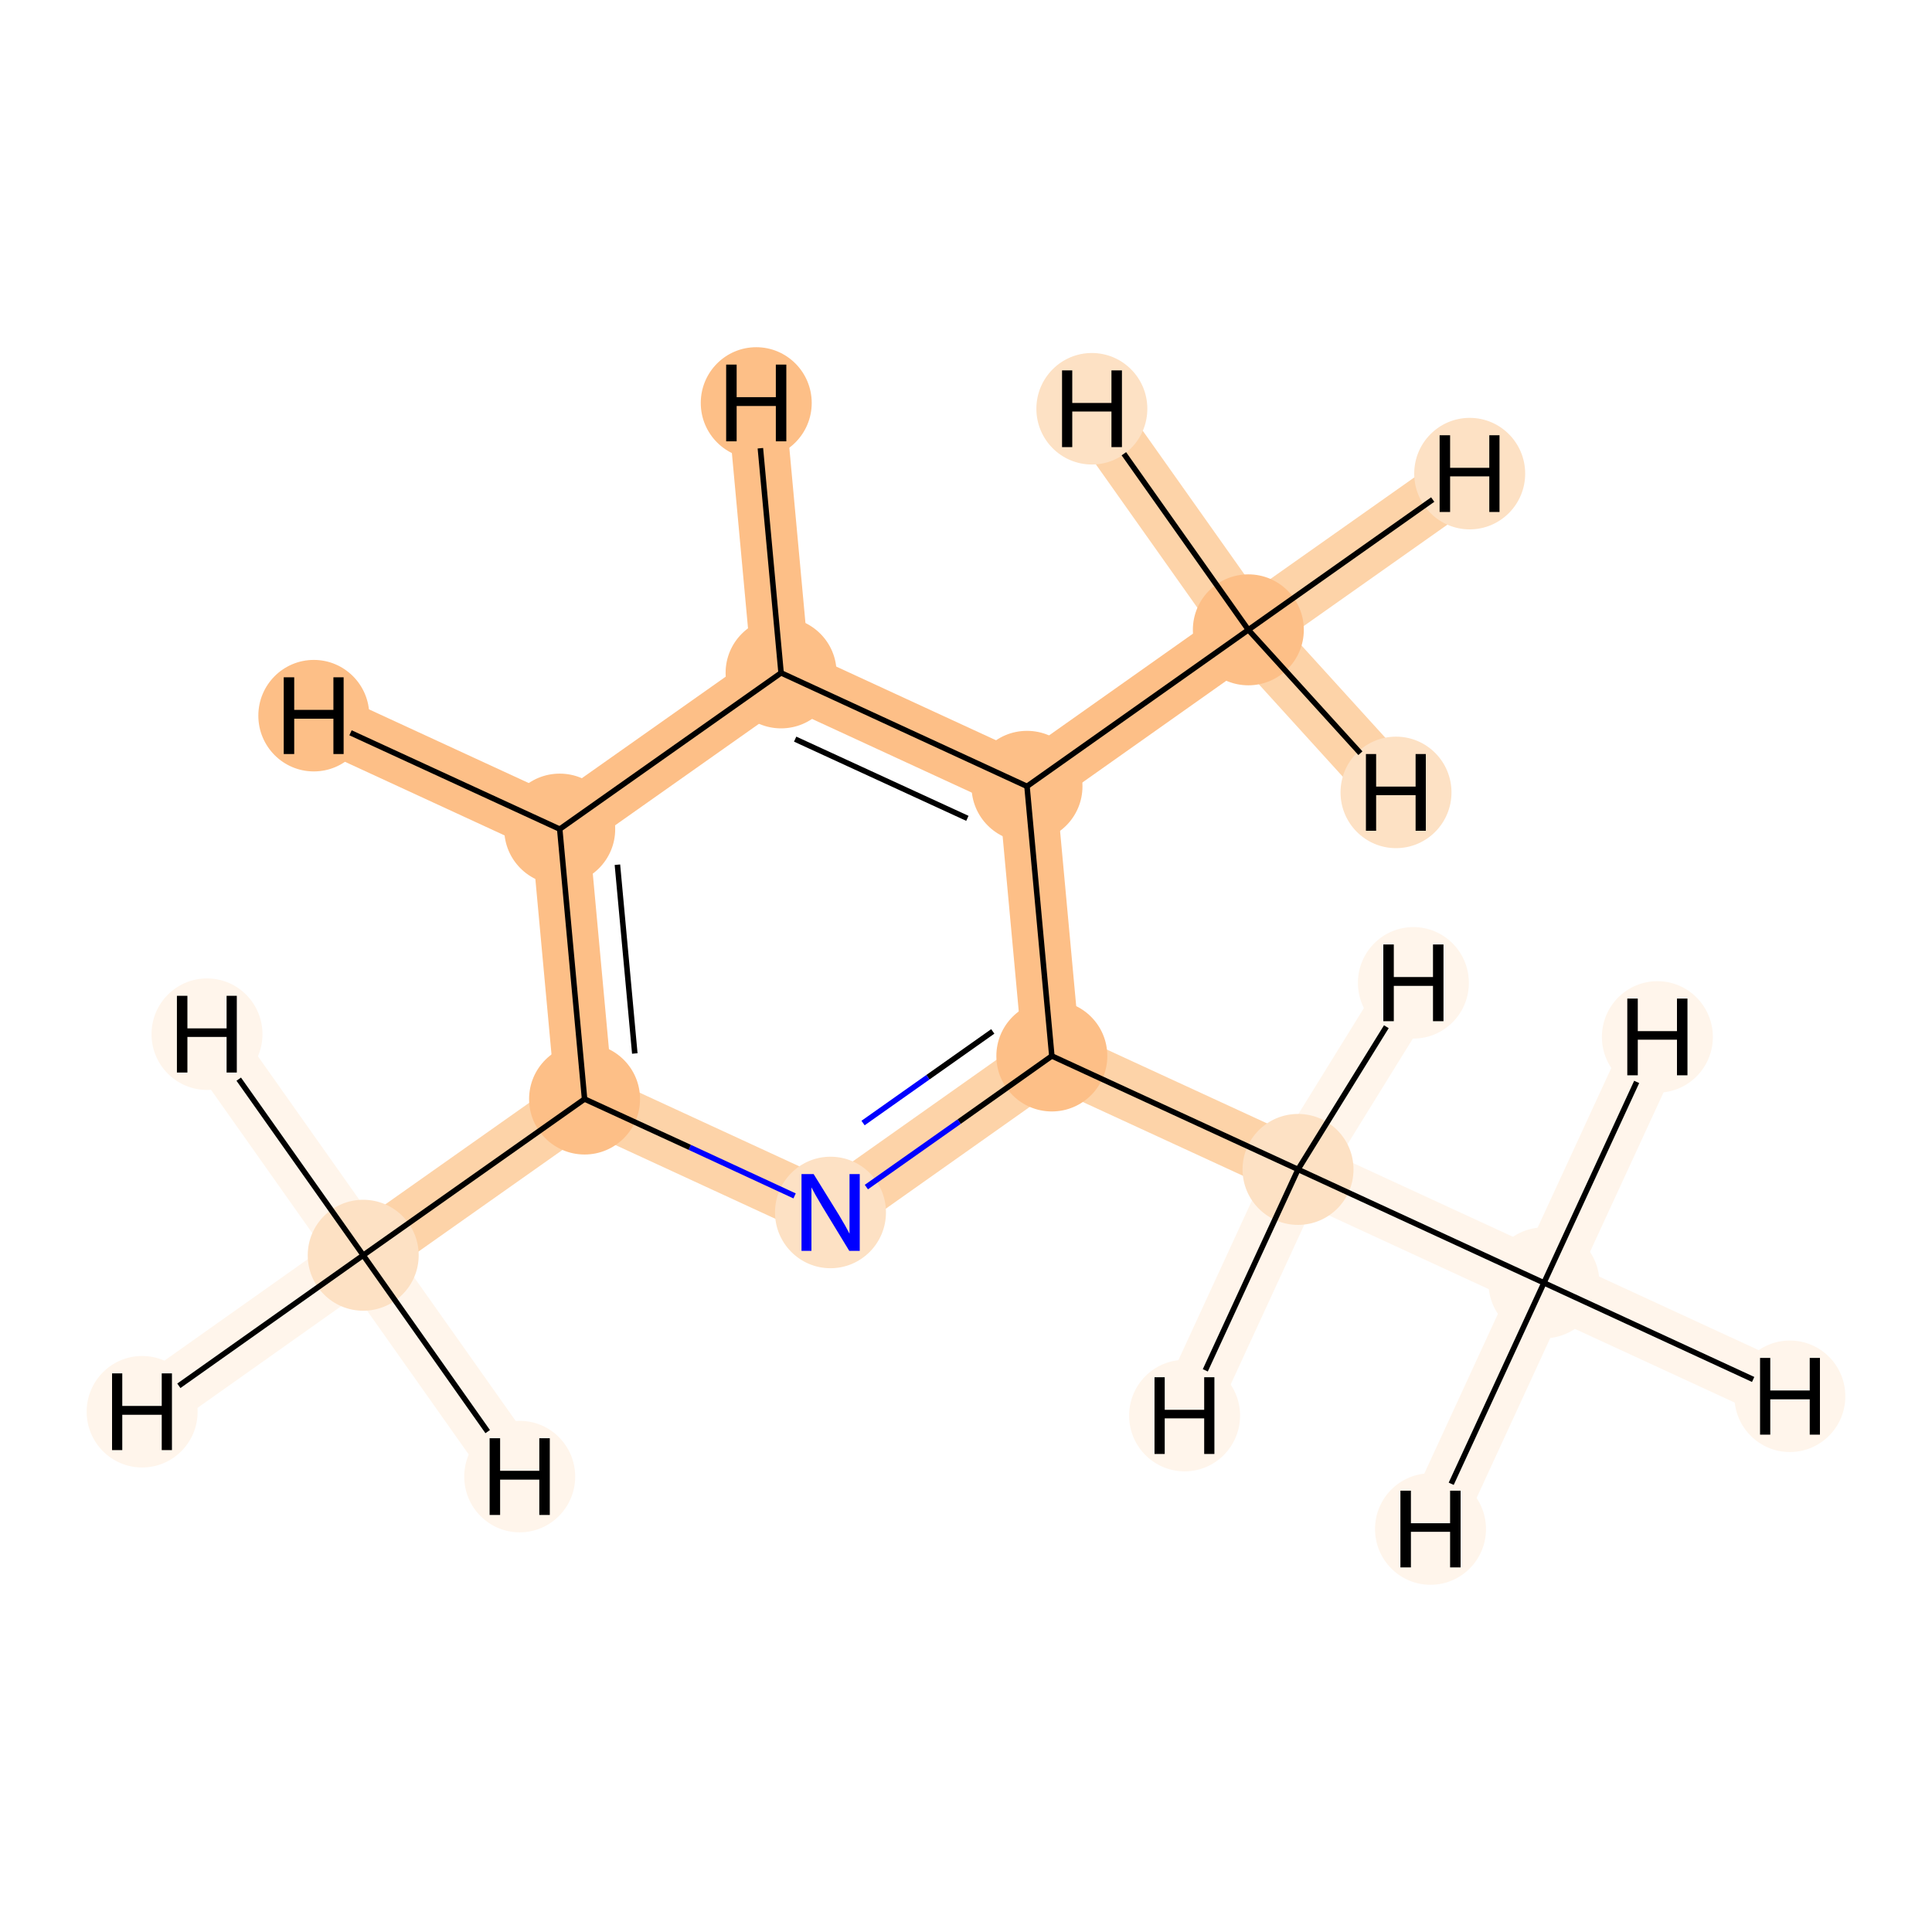 <?xml version='1.0' encoding='iso-8859-1'?>
<svg version='1.1' baseProfile='full'
              xmlns='http://www.w3.org/2000/svg'
                      xmlns:rdkit='http://www.rdkit.org/xml'
                      xmlns:xlink='http://www.w3.org/1999/xlink'
                  xml:space='preserve'
width='700px' height='700px' viewBox='0 0 700 700'>
<!-- END OF HEADER -->
<rect style='opacity:1.0;fill:#FFFFFF;stroke:none' width='700.0' height='700.0' x='0.0' y='0.0'> </rect>
<path d='M 559.4,464.8 L 470.3,423.7' style='fill:none;fill-rule:evenodd;stroke:#FFF5EB;stroke-width:20.9px;stroke-linecap:butt;stroke-linejoin:miter;stroke-opacity:1' />
<path d='M 559.4,464.8 L 648.5,505.9' style='fill:none;fill-rule:evenodd;stroke:#FFF5EB;stroke-width:20.9px;stroke-linecap:butt;stroke-linejoin:miter;stroke-opacity:1' />
<path d='M 559.4,464.8 L 518.3,554.0' style='fill:none;fill-rule:evenodd;stroke:#FFF5EB;stroke-width:20.9px;stroke-linecap:butt;stroke-linejoin:miter;stroke-opacity:1' />
<path d='M 559.4,464.8 L 600.5,375.7' style='fill:none;fill-rule:evenodd;stroke:#FFF5EB;stroke-width:20.9px;stroke-linecap:butt;stroke-linejoin:miter;stroke-opacity:1' />
<path d='M 470.3,423.7 L 381.1,382.6' style='fill:none;fill-rule:evenodd;stroke:#FDD3A8;stroke-width:20.9px;stroke-linecap:butt;stroke-linejoin:miter;stroke-opacity:1' />
<path d='M 470.3,423.7 L 512.1,356.1' style='fill:none;fill-rule:evenodd;stroke:#FFF5EB;stroke-width:20.9px;stroke-linecap:butt;stroke-linejoin:miter;stroke-opacity:1' />
<path d='M 470.3,423.7 L 429.2,512.9' style='fill:none;fill-rule:evenodd;stroke:#FFF5EB;stroke-width:20.9px;stroke-linecap:butt;stroke-linejoin:miter;stroke-opacity:1' />
<path d='M 381.1,382.6 L 300.9,439.3' style='fill:none;fill-rule:evenodd;stroke:#FDD3A8;stroke-width:20.9px;stroke-linecap:butt;stroke-linejoin:miter;stroke-opacity:1' />
<path d='M 381.1,382.6 L 372.1,284.9' style='fill:none;fill-rule:evenodd;stroke:#FDBF87;stroke-width:20.9px;stroke-linecap:butt;stroke-linejoin:miter;stroke-opacity:1' />
<path d='M 300.9,439.3 L 211.8,398.2' style='fill:none;fill-rule:evenodd;stroke:#FDD3A8;stroke-width:20.9px;stroke-linecap:butt;stroke-linejoin:miter;stroke-opacity:1' />
<path d='M 211.8,398.2 L 131.6,454.8' style='fill:none;fill-rule:evenodd;stroke:#FDD3A8;stroke-width:20.9px;stroke-linecap:butt;stroke-linejoin:miter;stroke-opacity:1' />
<path d='M 211.8,398.2 L 202.8,300.4' style='fill:none;fill-rule:evenodd;stroke:#FDBF87;stroke-width:20.9px;stroke-linecap:butt;stroke-linejoin:miter;stroke-opacity:1' />
<path d='M 131.6,454.8 L 51.5,511.5' style='fill:none;fill-rule:evenodd;stroke:#FFF5EB;stroke-width:20.9px;stroke-linecap:butt;stroke-linejoin:miter;stroke-opacity:1' />
<path d='M 131.6,454.8 L 75.0,374.7' style='fill:none;fill-rule:evenodd;stroke:#FFF5EB;stroke-width:20.9px;stroke-linecap:butt;stroke-linejoin:miter;stroke-opacity:1' />
<path d='M 131.6,454.8 L 188.3,535.0' style='fill:none;fill-rule:evenodd;stroke:#FFF5EB;stroke-width:20.9px;stroke-linecap:butt;stroke-linejoin:miter;stroke-opacity:1' />
<path d='M 202.8,300.4 L 283.0,243.8' style='fill:none;fill-rule:evenodd;stroke:#FDBF87;stroke-width:20.9px;stroke-linecap:butt;stroke-linejoin:miter;stroke-opacity:1' />
<path d='M 202.8,300.4 L 113.7,259.3' style='fill:none;fill-rule:evenodd;stroke:#FDBF87;stroke-width:20.9px;stroke-linecap:butt;stroke-linejoin:miter;stroke-opacity:1' />
<path d='M 283.0,243.8 L 372.1,284.9' style='fill:none;fill-rule:evenodd;stroke:#FDBF87;stroke-width:20.9px;stroke-linecap:butt;stroke-linejoin:miter;stroke-opacity:1' />
<path d='M 283.0,243.8 L 274.0,146.0' style='fill:none;fill-rule:evenodd;stroke:#FDBF87;stroke-width:20.9px;stroke-linecap:butt;stroke-linejoin:miter;stroke-opacity:1' />
<path d='M 372.1,284.9 L 452.3,228.2' style='fill:none;fill-rule:evenodd;stroke:#FDBF87;stroke-width:20.9px;stroke-linecap:butt;stroke-linejoin:miter;stroke-opacity:1' />
<path d='M 452.3,228.2 L 532.5,171.6' style='fill:none;fill-rule:evenodd;stroke:#FDD3A8;stroke-width:20.9px;stroke-linecap:butt;stroke-linejoin:miter;stroke-opacity:1' />
<path d='M 452.3,228.2 L 505.8,287.1' style='fill:none;fill-rule:evenodd;stroke:#FDD3A8;stroke-width:20.9px;stroke-linecap:butt;stroke-linejoin:miter;stroke-opacity:1' />
<path d='M 452.3,228.2 L 395.6,148.1' style='fill:none;fill-rule:evenodd;stroke:#FDD3A8;stroke-width:20.9px;stroke-linecap:butt;stroke-linejoin:miter;stroke-opacity:1' />
<ellipse cx='559.4' cy='464.8' rx='19.6' ry='19.6'  style='fill:#FFF5EB;fill-rule:evenodd;stroke:#FFF5EB;stroke-width:1.0px;stroke-linecap:butt;stroke-linejoin:miter;stroke-opacity:1' />
<ellipse cx='470.3' cy='423.7' rx='19.6' ry='19.6'  style='fill:#FDE1C4;fill-rule:evenodd;stroke:#FDE1C4;stroke-width:1.0px;stroke-linecap:butt;stroke-linejoin:miter;stroke-opacity:1' />
<ellipse cx='381.1' cy='382.6' rx='19.6' ry='19.6'  style='fill:#FDBF87;fill-rule:evenodd;stroke:#FDBF87;stroke-width:1.0px;stroke-linecap:butt;stroke-linejoin:miter;stroke-opacity:1' />
<ellipse cx='300.9' cy='439.3' rx='19.6' ry='19.7'  style='fill:#FDE1C4;fill-rule:evenodd;stroke:#FDE1C4;stroke-width:1.0px;stroke-linecap:butt;stroke-linejoin:miter;stroke-opacity:1' />
<ellipse cx='211.8' cy='398.2' rx='19.6' ry='19.6'  style='fill:#FDBF87;fill-rule:evenodd;stroke:#FDBF87;stroke-width:1.0px;stroke-linecap:butt;stroke-linejoin:miter;stroke-opacity:1' />
<ellipse cx='131.6' cy='454.8' rx='19.6' ry='19.6'  style='fill:#FDE1C4;fill-rule:evenodd;stroke:#FDE1C4;stroke-width:1.0px;stroke-linecap:butt;stroke-linejoin:miter;stroke-opacity:1' />
<ellipse cx='202.8' cy='300.4' rx='19.6' ry='19.6'  style='fill:#FDBF87;fill-rule:evenodd;stroke:#FDBF87;stroke-width:1.0px;stroke-linecap:butt;stroke-linejoin:miter;stroke-opacity:1' />
<ellipse cx='283.0' cy='243.8' rx='19.6' ry='19.6'  style='fill:#FDBF87;fill-rule:evenodd;stroke:#FDBF87;stroke-width:1.0px;stroke-linecap:butt;stroke-linejoin:miter;stroke-opacity:1' />
<ellipse cx='372.1' cy='284.9' rx='19.6' ry='19.6'  style='fill:#FDBF87;fill-rule:evenodd;stroke:#FDBF87;stroke-width:1.0px;stroke-linecap:butt;stroke-linejoin:miter;stroke-opacity:1' />
<ellipse cx='452.3' cy='228.2' rx='19.6' ry='19.6'  style='fill:#FDBF87;fill-rule:evenodd;stroke:#FDBF87;stroke-width:1.0px;stroke-linecap:butt;stroke-linejoin:miter;stroke-opacity:1' />
<ellipse cx='648.5' cy='505.9' rx='19.6' ry='19.7'  style='fill:#FFF5EB;fill-rule:evenodd;stroke:#FFF5EB;stroke-width:1.0px;stroke-linecap:butt;stroke-linejoin:miter;stroke-opacity:1' />
<ellipse cx='518.3' cy='554.0' rx='19.6' ry='19.7'  style='fill:#FFF5EB;fill-rule:evenodd;stroke:#FFF5EB;stroke-width:1.0px;stroke-linecap:butt;stroke-linejoin:miter;stroke-opacity:1' />
<ellipse cx='600.5' cy='375.7' rx='19.6' ry='19.7'  style='fill:#FFF5EB;fill-rule:evenodd;stroke:#FFF5EB;stroke-width:1.0px;stroke-linecap:butt;stroke-linejoin:miter;stroke-opacity:1' />
<ellipse cx='512.1' cy='356.1' rx='19.6' ry='19.7'  style='fill:#FFF5EB;fill-rule:evenodd;stroke:#FFF5EB;stroke-width:1.0px;stroke-linecap:butt;stroke-linejoin:miter;stroke-opacity:1' />
<ellipse cx='429.2' cy='512.9' rx='19.6' ry='19.7'  style='fill:#FFF5EB;fill-rule:evenodd;stroke:#FFF5EB;stroke-width:1.0px;stroke-linecap:butt;stroke-linejoin:miter;stroke-opacity:1' />
<ellipse cx='51.5' cy='511.5' rx='19.6' ry='19.7'  style='fill:#FFF5EB;fill-rule:evenodd;stroke:#FFF5EB;stroke-width:1.0px;stroke-linecap:butt;stroke-linejoin:miter;stroke-opacity:1' />
<ellipse cx='75.0' cy='374.7' rx='19.6' ry='19.7'  style='fill:#FFF5EB;fill-rule:evenodd;stroke:#FFF5EB;stroke-width:1.0px;stroke-linecap:butt;stroke-linejoin:miter;stroke-opacity:1' />
<ellipse cx='188.3' cy='535.0' rx='19.6' ry='19.7'  style='fill:#FFF5EB;fill-rule:evenodd;stroke:#FFF5EB;stroke-width:1.0px;stroke-linecap:butt;stroke-linejoin:miter;stroke-opacity:1' />
<ellipse cx='113.7' cy='259.3' rx='19.6' ry='19.7'  style='fill:#FDBF87;fill-rule:evenodd;stroke:#FDBF87;stroke-width:1.0px;stroke-linecap:butt;stroke-linejoin:miter;stroke-opacity:1' />
<ellipse cx='274.0' cy='146.0' rx='19.6' ry='19.7'  style='fill:#FDBF87;fill-rule:evenodd;stroke:#FDBF87;stroke-width:1.0px;stroke-linecap:butt;stroke-linejoin:miter;stroke-opacity:1' />
<ellipse cx='532.5' cy='171.6' rx='19.6' ry='19.7'  style='fill:#FDE1C4;fill-rule:evenodd;stroke:#FDE1C4;stroke-width:1.0px;stroke-linecap:butt;stroke-linejoin:miter;stroke-opacity:1' />
<ellipse cx='505.8' cy='287.1' rx='19.6' ry='19.7'  style='fill:#FDE1C4;fill-rule:evenodd;stroke:#FDE1C4;stroke-width:1.0px;stroke-linecap:butt;stroke-linejoin:miter;stroke-opacity:1' />
<ellipse cx='395.6' cy='148.1' rx='19.6' ry='19.7'  style='fill:#FDE1C4;fill-rule:evenodd;stroke:#FDE1C4;stroke-width:1.0px;stroke-linecap:butt;stroke-linejoin:miter;stroke-opacity:1' />
<path class='bond-0 atom-0 atom-1' d='M 559.4,464.8 L 470.3,423.7' style='fill:none;fill-rule:evenodd;stroke:#000000;stroke-width:2.0px;stroke-linecap:butt;stroke-linejoin:miter;stroke-opacity:1' />
<path class='bond-10 atom-0 atom-10' d='M 559.4,464.8 L 635.2,499.8' style='fill:none;fill-rule:evenodd;stroke:#000000;stroke-width:2.0px;stroke-linecap:butt;stroke-linejoin:miter;stroke-opacity:1' />
<path class='bond-11 atom-0 atom-11' d='M 559.4,464.8 L 525.8,537.6' style='fill:none;fill-rule:evenodd;stroke:#000000;stroke-width:2.0px;stroke-linecap:butt;stroke-linejoin:miter;stroke-opacity:1' />
<path class='bond-12 atom-0 atom-12' d='M 559.4,464.8 L 593.0,392.0' style='fill:none;fill-rule:evenodd;stroke:#000000;stroke-width:2.0px;stroke-linecap:butt;stroke-linejoin:miter;stroke-opacity:1' />
<path class='bond-1 atom-1 atom-2' d='M 470.3,423.7 L 381.1,382.6' style='fill:none;fill-rule:evenodd;stroke:#000000;stroke-width:2.0px;stroke-linecap:butt;stroke-linejoin:miter;stroke-opacity:1' />
<path class='bond-13 atom-1 atom-13' d='M 470.3,423.7 L 502.3,372.0' style='fill:none;fill-rule:evenodd;stroke:#000000;stroke-width:2.0px;stroke-linecap:butt;stroke-linejoin:miter;stroke-opacity:1' />
<path class='bond-14 atom-1 atom-14' d='M 470.3,423.7 L 436.7,496.5' style='fill:none;fill-rule:evenodd;stroke:#000000;stroke-width:2.0px;stroke-linecap:butt;stroke-linejoin:miter;stroke-opacity:1' />
<path class='bond-2 atom-2 atom-3' d='M 381.1,382.6 L 347.5,406.4' style='fill:none;fill-rule:evenodd;stroke:#000000;stroke-width:2.0px;stroke-linecap:butt;stroke-linejoin:miter;stroke-opacity:1' />
<path class='bond-2 atom-2 atom-3' d='M 347.5,406.4 L 313.9,430.1' style='fill:none;fill-rule:evenodd;stroke:#0000FF;stroke-width:2.0px;stroke-linecap:butt;stroke-linejoin:miter;stroke-opacity:1' />
<path class='bond-2 atom-2 atom-3' d='M 359.7,373.7 L 336.2,390.3' style='fill:none;fill-rule:evenodd;stroke:#000000;stroke-width:2.0px;stroke-linecap:butt;stroke-linejoin:miter;stroke-opacity:1' />
<path class='bond-2 atom-2 atom-3' d='M 336.2,390.3 L 312.7,406.9' style='fill:none;fill-rule:evenodd;stroke:#0000FF;stroke-width:2.0px;stroke-linecap:butt;stroke-linejoin:miter;stroke-opacity:1' />
<path class='bond-9 atom-8 atom-2' d='M 372.1,284.9 L 381.1,382.6' style='fill:none;fill-rule:evenodd;stroke:#000000;stroke-width:2.0px;stroke-linecap:butt;stroke-linejoin:miter;stroke-opacity:1' />
<path class='bond-3 atom-3 atom-4' d='M 287.9,433.3 L 249.9,415.7' style='fill:none;fill-rule:evenodd;stroke:#0000FF;stroke-width:2.0px;stroke-linecap:butt;stroke-linejoin:miter;stroke-opacity:1' />
<path class='bond-3 atom-3 atom-4' d='M 249.9,415.7 L 211.8,398.2' style='fill:none;fill-rule:evenodd;stroke:#000000;stroke-width:2.0px;stroke-linecap:butt;stroke-linejoin:miter;stroke-opacity:1' />
<path class='bond-4 atom-4 atom-5' d='M 211.8,398.2 L 131.6,454.8' style='fill:none;fill-rule:evenodd;stroke:#000000;stroke-width:2.0px;stroke-linecap:butt;stroke-linejoin:miter;stroke-opacity:1' />
<path class='bond-5 atom-4 atom-6' d='M 211.8,398.2 L 202.8,300.4' style='fill:none;fill-rule:evenodd;stroke:#000000;stroke-width:2.0px;stroke-linecap:butt;stroke-linejoin:miter;stroke-opacity:1' />
<path class='bond-5 atom-4 atom-6' d='M 230.0,381.7 L 223.7,313.3' style='fill:none;fill-rule:evenodd;stroke:#000000;stroke-width:2.0px;stroke-linecap:butt;stroke-linejoin:miter;stroke-opacity:1' />
<path class='bond-15 atom-5 atom-15' d='M 131.6,454.8 L 64.8,502.1' style='fill:none;fill-rule:evenodd;stroke:#000000;stroke-width:2.0px;stroke-linecap:butt;stroke-linejoin:miter;stroke-opacity:1' />
<path class='bond-16 atom-5 atom-16' d='M 131.6,454.8 L 86.5,391.0' style='fill:none;fill-rule:evenodd;stroke:#000000;stroke-width:2.0px;stroke-linecap:butt;stroke-linejoin:miter;stroke-opacity:1' />
<path class='bond-17 atom-5 atom-17' d='M 131.6,454.8 L 176.7,518.7' style='fill:none;fill-rule:evenodd;stroke:#000000;stroke-width:2.0px;stroke-linecap:butt;stroke-linejoin:miter;stroke-opacity:1' />
<path class='bond-6 atom-6 atom-7' d='M 202.8,300.4 L 283.0,243.8' style='fill:none;fill-rule:evenodd;stroke:#000000;stroke-width:2.0px;stroke-linecap:butt;stroke-linejoin:miter;stroke-opacity:1' />
<path class='bond-18 atom-6 atom-18' d='M 202.8,300.4 L 127.0,265.5' style='fill:none;fill-rule:evenodd;stroke:#000000;stroke-width:2.0px;stroke-linecap:butt;stroke-linejoin:miter;stroke-opacity:1' />
<path class='bond-7 atom-7 atom-8' d='M 283.0,243.8 L 372.1,284.9' style='fill:none;fill-rule:evenodd;stroke:#000000;stroke-width:2.0px;stroke-linecap:butt;stroke-linejoin:miter;stroke-opacity:1' />
<path class='bond-7 atom-7 atom-8' d='M 288.1,267.8 L 350.5,296.5' style='fill:none;fill-rule:evenodd;stroke:#000000;stroke-width:2.0px;stroke-linecap:butt;stroke-linejoin:miter;stroke-opacity:1' />
<path class='bond-19 atom-7 atom-19' d='M 283.0,243.8 L 275.5,162.4' style='fill:none;fill-rule:evenodd;stroke:#000000;stroke-width:2.0px;stroke-linecap:butt;stroke-linejoin:miter;stroke-opacity:1' />
<path class='bond-8 atom-8 atom-9' d='M 372.1,284.9 L 452.3,228.2' style='fill:none;fill-rule:evenodd;stroke:#000000;stroke-width:2.0px;stroke-linecap:butt;stroke-linejoin:miter;stroke-opacity:1' />
<path class='bond-20 atom-9 atom-20' d='M 452.3,228.2 L 519.1,181.0' style='fill:none;fill-rule:evenodd;stroke:#000000;stroke-width:2.0px;stroke-linecap:butt;stroke-linejoin:miter;stroke-opacity:1' />
<path class='bond-21 atom-9 atom-21' d='M 452.3,228.2 L 492.9,272.9' style='fill:none;fill-rule:evenodd;stroke:#000000;stroke-width:2.0px;stroke-linecap:butt;stroke-linejoin:miter;stroke-opacity:1' />
<path class='bond-22 atom-9 atom-22' d='M 452.3,228.2 L 407.2,164.4' style='fill:none;fill-rule:evenodd;stroke:#000000;stroke-width:2.0px;stroke-linecap:butt;stroke-linejoin:miter;stroke-opacity:1' />
<path  class='atom-3' d='M 294.8 425.4
L 303.9 440.1
Q 304.8 441.6, 306.3 444.2
Q 307.7 446.8, 307.8 447.0
L 307.8 425.4
L 311.5 425.4
L 311.5 453.2
L 307.7 453.2
L 297.9 437.1
Q 296.8 435.2, 295.5 433.0
Q 294.4 430.9, 294.0 430.2
L 294.0 453.2
L 290.4 453.2
L 290.4 425.4
L 294.8 425.4
' fill='#0000FF'/>
<path  class='atom-10' d='M 637.7 492.0
L 641.4 492.0
L 641.4 503.8
L 655.7 503.8
L 655.7 492.0
L 659.4 492.0
L 659.4 519.8
L 655.7 519.8
L 655.7 507.0
L 641.4 507.0
L 641.4 519.8
L 637.7 519.8
L 637.7 492.0
' fill='#000000'/>
<path  class='atom-11' d='M 507.4 540.1
L 511.2 540.1
L 511.2 551.9
L 525.4 551.9
L 525.4 540.1
L 529.2 540.1
L 529.2 567.9
L 525.4 567.9
L 525.4 555.0
L 511.2 555.0
L 511.2 567.9
L 507.4 567.9
L 507.4 540.1
' fill='#000000'/>
<path  class='atom-12' d='M 589.6 361.8
L 593.4 361.8
L 593.4 373.6
L 607.6 373.6
L 607.6 361.8
L 611.4 361.8
L 611.4 389.6
L 607.6 389.6
L 607.6 376.7
L 593.4 376.7
L 593.4 389.6
L 589.6 389.6
L 589.6 361.8
' fill='#000000'/>
<path  class='atom-13' d='M 501.2 342.2
L 505.0 342.2
L 505.0 354.0
L 519.2 354.0
L 519.2 342.2
L 523.0 342.2
L 523.0 370.0
L 519.2 370.0
L 519.2 357.2
L 505.0 357.2
L 505.0 370.0
L 501.2 370.0
L 501.2 342.2
' fill='#000000'/>
<path  class='atom-14' d='M 418.3 499.0
L 422.0 499.0
L 422.0 510.8
L 436.3 510.8
L 436.3 499.0
L 440.0 499.0
L 440.0 526.8
L 436.3 526.8
L 436.3 513.9
L 422.0 513.9
L 422.0 526.8
L 418.3 526.8
L 418.3 499.0
' fill='#000000'/>
<path  class='atom-15' d='M 40.6 497.6
L 44.3 497.6
L 44.3 509.4
L 58.6 509.4
L 58.6 497.6
L 62.3 497.6
L 62.3 525.4
L 58.6 525.4
L 58.6 512.6
L 44.3 512.6
L 44.3 525.4
L 40.6 525.4
L 40.6 497.6
' fill='#000000'/>
<path  class='atom-16' d='M 64.1 360.8
L 67.9 360.8
L 67.9 372.6
L 82.1 372.6
L 82.1 360.8
L 85.8 360.8
L 85.8 388.6
L 82.1 388.6
L 82.1 375.7
L 67.9 375.7
L 67.9 388.6
L 64.1 388.6
L 64.1 360.8
' fill='#000000'/>
<path  class='atom-17' d='M 177.4 521.1
L 181.2 521.1
L 181.2 532.9
L 195.4 532.9
L 195.4 521.1
L 199.2 521.1
L 199.2 548.9
L 195.4 548.9
L 195.4 536.1
L 181.2 536.1
L 181.2 548.9
L 177.4 548.9
L 177.4 521.1
' fill='#000000'/>
<path  class='atom-18' d='M 102.8 245.4
L 106.6 245.4
L 106.6 257.2
L 120.8 257.2
L 120.8 245.4
L 124.5 245.4
L 124.5 273.2
L 120.8 273.2
L 120.8 260.4
L 106.6 260.4
L 106.6 273.2
L 102.8 273.2
L 102.8 245.4
' fill='#000000'/>
<path  class='atom-19' d='M 263.1 132.1
L 266.9 132.1
L 266.9 143.9
L 281.1 143.9
L 281.1 132.1
L 284.9 132.1
L 284.9 159.9
L 281.1 159.9
L 281.1 147.1
L 266.9 147.1
L 266.9 159.9
L 263.1 159.9
L 263.1 132.1
' fill='#000000'/>
<path  class='atom-20' d='M 521.6 157.7
L 525.4 157.7
L 525.4 169.5
L 539.6 169.5
L 539.6 157.7
L 543.3 157.7
L 543.3 185.5
L 539.6 185.5
L 539.6 172.6
L 525.4 172.6
L 525.4 185.5
L 521.6 185.5
L 521.6 157.7
' fill='#000000'/>
<path  class='atom-21' d='M 494.9 273.2
L 498.6 273.2
L 498.6 285.0
L 512.9 285.0
L 512.9 273.2
L 516.6 273.2
L 516.6 301.0
L 512.9 301.0
L 512.9 288.1
L 498.6 288.1
L 498.6 301.0
L 494.9 301.0
L 494.9 273.2
' fill='#000000'/>
<path  class='atom-22' d='M 384.8 134.2
L 388.5 134.2
L 388.5 146.0
L 402.7 146.0
L 402.7 134.2
L 406.5 134.2
L 406.5 162.0
L 402.7 162.0
L 402.7 149.1
L 388.5 149.1
L 388.5 162.0
L 384.8 162.0
L 384.8 134.2
' fill='#000000'/>
</svg>
